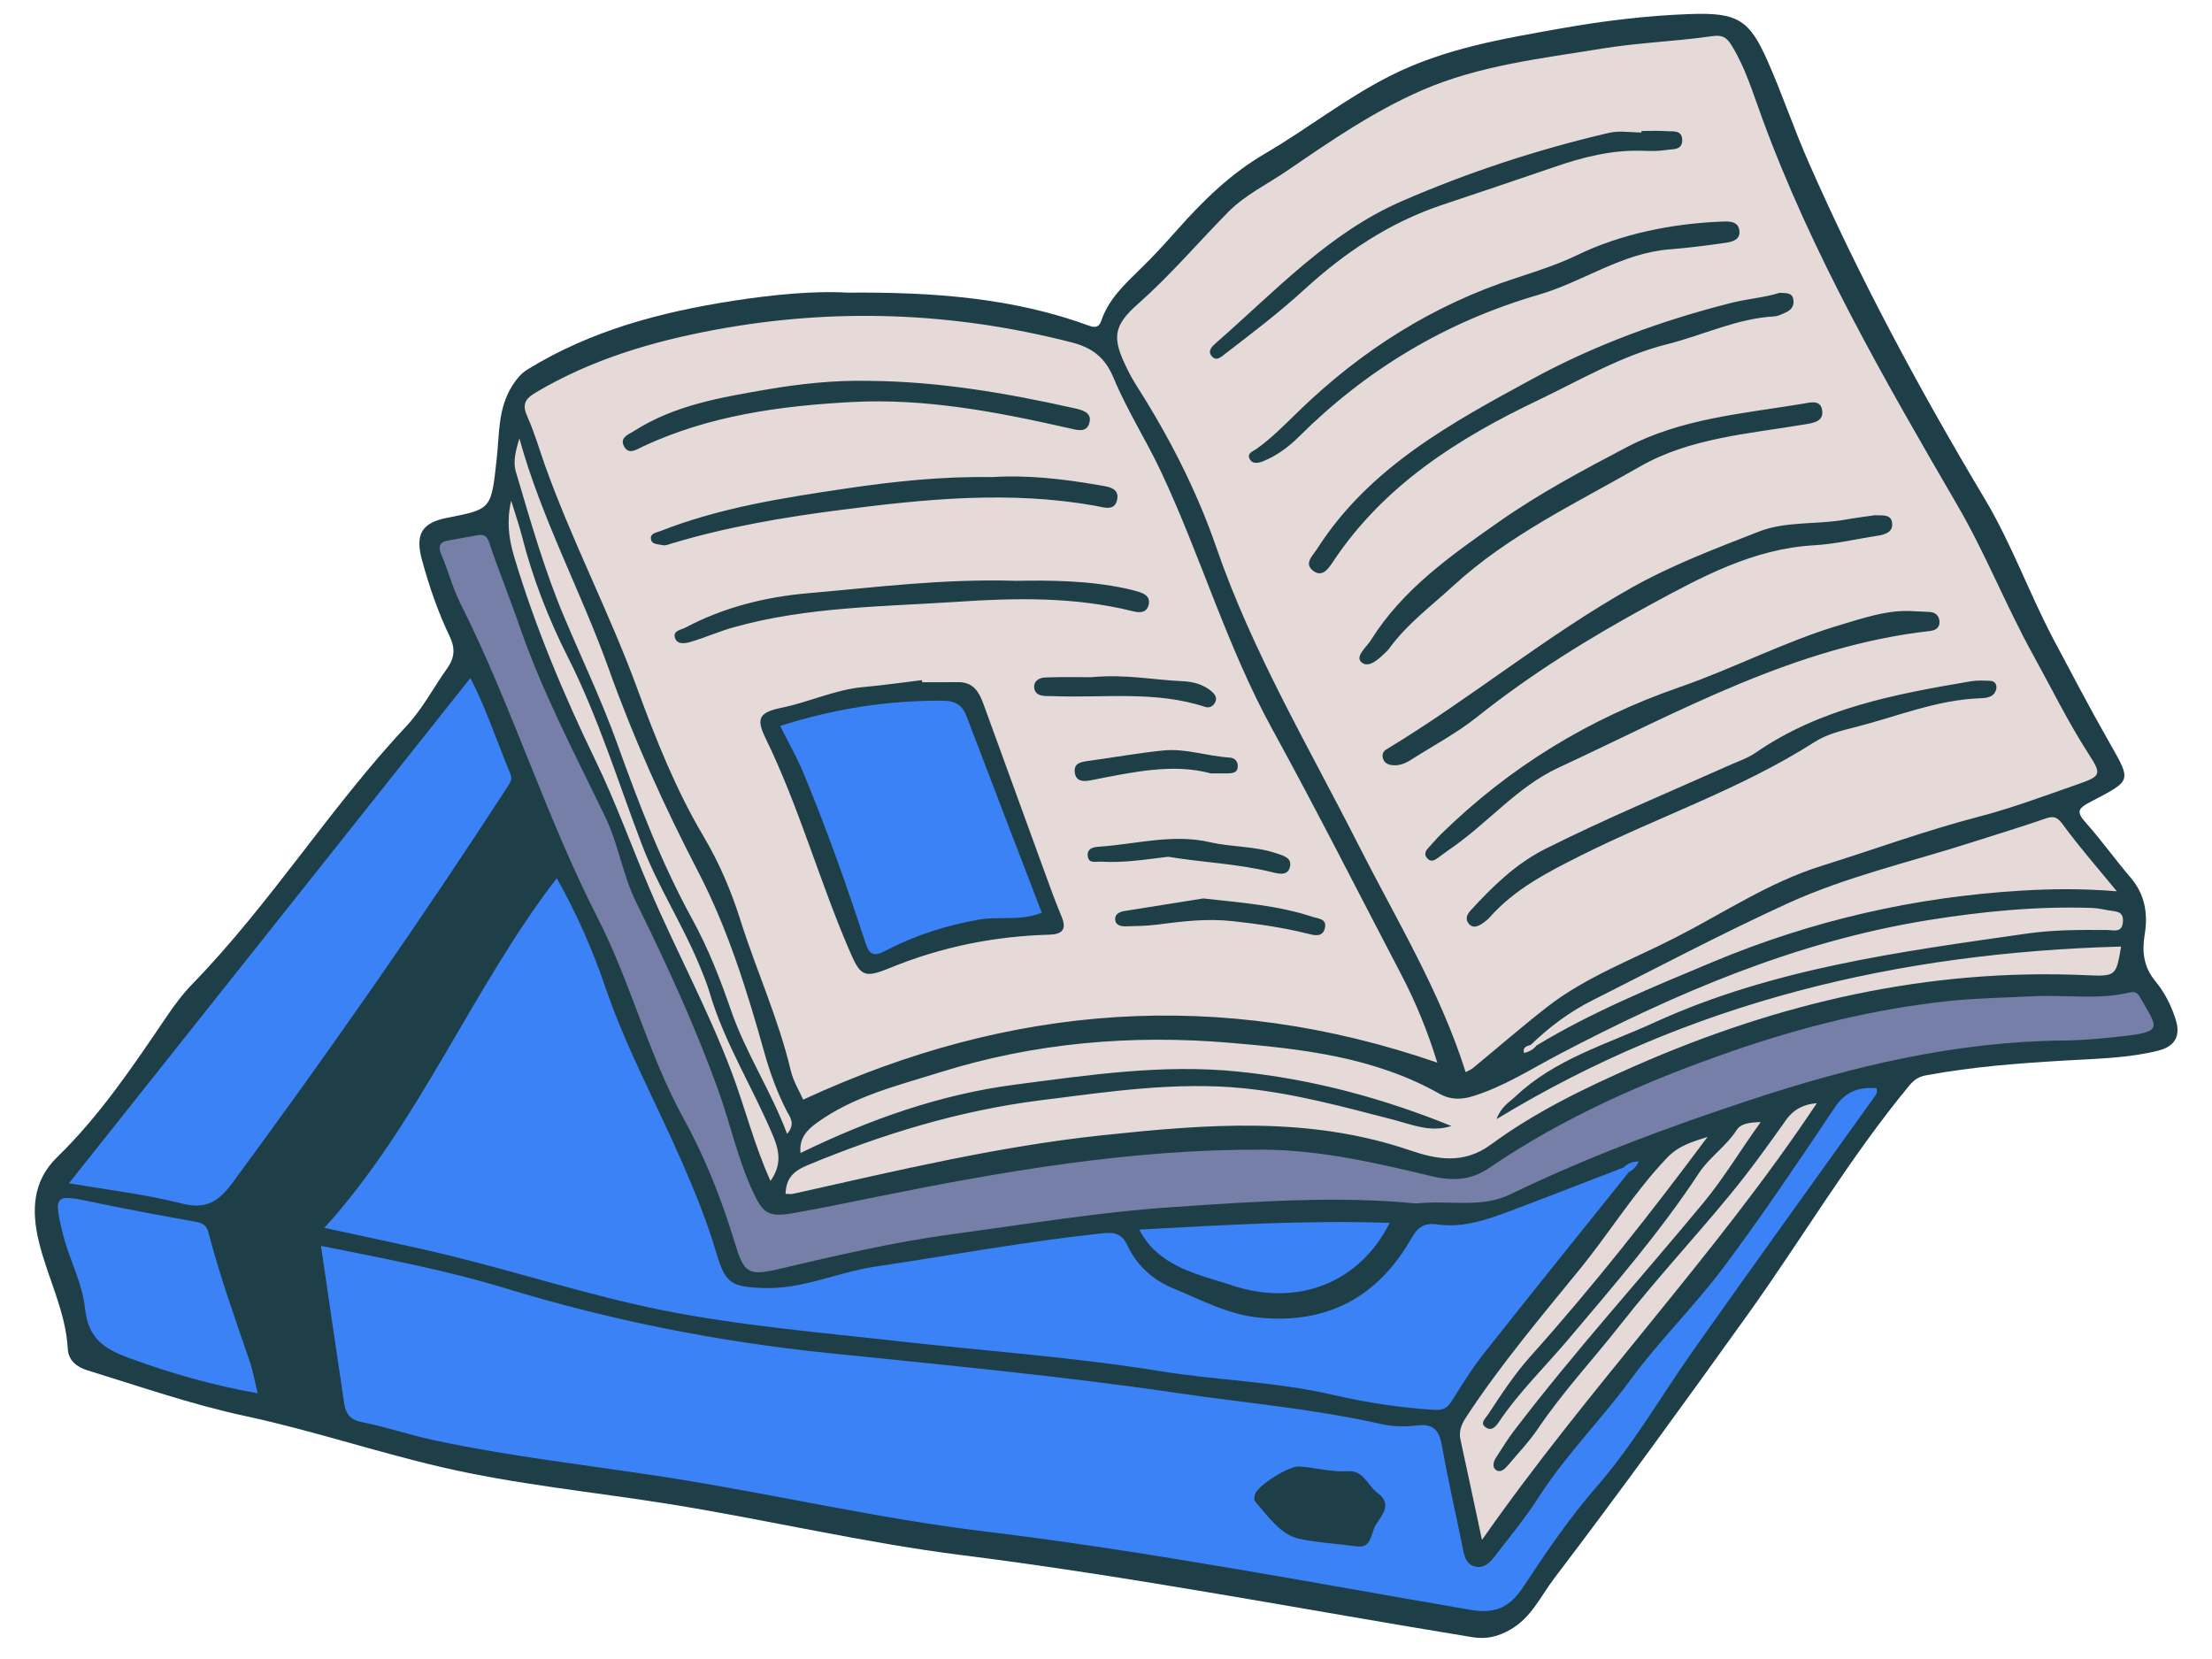 <svg xmlns="http://www.w3.org/2000/svg" xmlns:xlink="http://www.w3.org/1999/xlink" width="200" zoomAndPan="magnify" viewBox="0 0 150 112.5" height="150" preserveAspectRatio="xMidYMid meet" version="1.0"><defs><clipPath id="20422ef877"><path d="M 2.117 0.785 L 147.719 0.785 L 147.719 111.297 L 2.117 111.297 Z M 2.117 0.785 " clip-rule="nonzero"/></clipPath></defs><g clip-path="url(#20422ef877)"><path fill="#1e3f48" d="M 146.34 71.25 C 144.312 71.754 142.227 71.789 140.156 71.91 C 136.961 72.094 133.773 72.332 130.617 72.918 C 130.109 73.012 129.797 73.223 129.469 73.617 C 125.434 78.496 122.227 83.961 118.551 89.094 C 114.242 95.109 109.906 101.102 105.426 106.988 C 104.488 108.219 103.852 109.691 102.418 110.508 C 101.609 110.969 100.828 111.18 99.844 111.02 C 88.309 109.137 76.828 106.918 65.227 105.457 C 58.566 104.617 52.027 103.059 45.402 101.996 C 40.234 101.168 35.004 100.668 29.898 99.48 C 25.441 98.441 21.082 96.977 16.609 96.02 C 12.961 95.234 9.465 94.012 5.918 92.922 C 5.188 92.699 4.637 92.23 4.598 91.48 C 4.457 88.922 3.238 86.668 2.645 84.238 C 2.121 82.098 2.203 80.094 3.879 78.465 C 6.789 75.633 9.027 72.289 11.289 68.953 C 11.82 68.168 12.398 67.391 13.059 66.711 C 18.352 61.266 22.379 54.77 27.566 49.23 C 28.648 48.074 29.402 46.613 30.332 45.309 C 30.828 44.609 30.883 43.965 30.492 43.152 C 29.691 41.48 29.086 39.719 28.602 37.922 C 28.145 36.219 28.621 35.441 30.32 35.113 C 33.359 34.523 33.305 34.52 33.68 31.141 C 33.871 29.449 33.754 27.68 34.758 26.125 C 35.051 25.672 35.34 25.32 35.789 25.043 C 40.074 22.406 44.812 21.16 49.719 20.398 C 52.465 19.973 55.219 19.711 57.465 19.844 C 63.391 19.797 68.719 20.211 73.836 22.082 C 74.363 22.277 74.547 22.129 74.695 21.707 C 75.199 20.262 76.281 19.262 77.34 18.23 C 78.207 17.387 79.027 16.488 79.832 15.582 C 81.59 13.598 83.449 11.777 85.785 10.414 C 88.656 8.738 91.266 6.66 94.266 5.145 C 97.938 3.289 101.879 2.633 105.836 1.93 C 108.734 1.414 111.66 1.059 114.598 0.953 C 117.859 0.832 118.629 1.367 119.848 4.102 C 120.848 6.352 121.633 8.695 122.621 10.949 C 126.086 18.844 130.164 26.422 134.582 33.816 C 136.41 36.875 137.602 40.23 139.258 43.367 C 140.516 45.738 141.758 48.105 143.09 50.438 C 144.559 53.012 144.523 52.922 141.828 54.34 C 140.949 54.801 140.734 55.004 141.449 55.797 C 142.516 56.992 143.445 58.305 144.488 59.52 C 145.465 60.668 145.668 61.977 145.434 63.387 C 145.242 64.555 145.367 65.578 146.164 66.543 C 146.793 67.305 147.254 68.215 147.547 69.172 C 147.887 70.273 147.469 70.969 146.34 71.25 Z M 146.34 71.25 " fill-opacity="1" fill-rule="nonzero"/></g><path fill="#767fa7" d="M 145.141 67.656 C 146.211 69.562 146.762 69.941 144.238 70.234 C 142.82 70.398 141.395 70.543 139.969 70.559 C 132.625 70.621 125.613 72.305 118.672 74.594 C 113.133 76.426 107.68 78.441 102.43 80.984 C 100.438 81.953 98.344 81.371 96.027 81.609 C 90.715 81.086 85.137 81.477 79.566 81.852 C 74.527 82.188 69.535 83.027 64.527 83.699 C 60.578 84.23 56.73 85.137 52.867 86.043 C 50.703 86.555 50.453 86.324 49.828 84.273 C 48.945 81.375 47.844 78.551 46.383 75.902 C 43.973 71.535 42.781 66.645 40.523 62.234 C 36.977 55.301 34.699 47.824 31.199 40.875 C 30.68 39.84 30.398 38.688 29.934 37.621 C 29.664 36.992 29.852 36.742 30.449 36.641 C 31.09 36.527 31.727 36.41 32.363 36.297 C 32.797 36.219 33.016 36.309 33.184 36.82 C 33.809 38.699 34.566 40.535 35.211 42.41 C 36.762 46.906 38.969 51.105 41.031 55.367 C 41.938 57.238 42.215 59.312 43.141 61.188 C 45.195 65.359 47.145 69.586 48.723 73.98 C 49.539 76.254 50.039 78.629 51.066 80.832 C 51.746 82.289 52.109 82.562 53.809 82.262 C 55.68 81.934 57.543 81.543 59.402 81.168 C 68.062 79.418 76.75 77.918 85.633 77.961 C 89.566 77.98 93.355 78.871 97.141 79.773 C 98.535 80.102 99.785 80.02 100.973 79.207 C 106.043 75.75 111.613 73.312 117.379 71.309 C 122.207 69.633 127.152 68.398 132.246 67.871 C 134.094 67.68 135.961 67.656 137.82 67.559 C 140.02 67.441 142.238 67.824 144.418 67.301 C 144.812 67.207 144.984 67.379 145.141 67.656 Z M 145.141 67.656 " fill-opacity="1" fill-rule="nonzero"/><path fill="#3b82f6" d="M 12.328 81.613 C 9.836 80.98 7.254 80.684 4.676 80.238 C 13.82 68.73 22.867 57.348 31.898 45.98 C 32.93 47.957 33.684 50.254 34.609 52.48 C 34.75 52.816 34.621 53.035 34.449 53.305 C 28.5 62.477 22.242 71.426 15.754 80.223 C 14.836 81.461 13.984 82.035 12.328 81.613 Z M 110.109 79.164 C 107.496 80.168 104.891 81.188 102.273 82.172 C 100.734 82.746 99.137 83.273 97.488 83.031 C 96.5 82.891 96.102 83.281 95.684 84.016 C 93.406 87.984 89.98 89.797 85.414 89.355 C 83.309 89.152 81.461 88.152 79.551 87.363 C 78.164 86.793 77.094 85.809 76.48 84.504 C 76.066 83.625 75.551 83.547 74.773 83.629 C 69.574 84.184 64.438 85.133 59.27 85.906 C 56.762 86.285 54.406 87.438 51.793 87.344 C 49.566 87.266 49.188 87.027 48.574 84.957 C 47.949 82.844 47.125 80.809 46.242 78.789 C 44.52 74.84 42.449 71.055 41.051 66.945 C 40.184 64.402 39.082 61.902 37.754 59.551 C 31.945 67.117 28.461 76.137 21.996 83.262 C 24.906 83.902 27.652 84.453 30.371 85.113 C 35.223 86.297 39.977 87.852 44.883 88.84 C 50.223 89.91 55.645 90.355 61.047 90.965 C 66.922 91.625 72.824 92.031 78.668 92.98 C 82.543 93.609 86.5 93.688 90.336 94.578 C 92.617 95.105 94.906 95.457 97.238 95.605 C 97.879 95.648 98.152 95.473 98.457 94.984 C 99.148 93.887 99.836 92.777 100.637 91.766 C 103.883 87.656 107.172 83.582 110.445 79.496 C 110.738 79.332 110.973 79.109 111.125 78.762 C 110.711 78.754 110.383 78.891 110.109 79.164 Z M 110.109 79.164 " fill-opacity="1" fill-rule="nonzero"/><path fill="#3b82f6" d="M 124.438 75.074 C 121.984 78.734 119.523 82.402 116.887 85.93 C 114.922 88.562 112.535 90.883 110.594 93.531 C 108.598 96.258 106.191 98.648 104.359 101.504 C 103.453 102.922 102.367 104.227 101.34 105.562 C 101.02 105.977 100.621 106.379 100.023 106.23 C 99.426 106.082 99.309 105.559 99.203 105.031 C 98.73 102.707 98.199 100.391 97.785 98.059 C 97.602 97.035 97.254 96.527 96.117 96.66 C 95.309 96.758 94.445 96.746 93.656 96.566 C 89.055 95.527 84.359 95.133 79.707 94.445 C 71.875 93.297 64.004 92.559 56.145 91.75 C 48.727 90.988 41.473 89.555 34.355 87.383 C 30.242 86.129 26.031 85.336 21.766 84.484 C 22.301 88.125 22.812 91.648 23.34 95.168 C 23.441 95.844 23.73 96.277 24.531 96.434 C 26.18 96.762 27.785 97.312 29.43 97.664 C 34.594 98.77 39.844 99.352 45.059 100.156 C 52.281 101.273 59.414 102.957 66.672 103.836 C 77.762 105.176 88.727 107.281 99.727 109.168 C 101.555 109.484 102.465 108.875 103.336 107.551 C 104.863 105.238 106.414 102.945 108.242 100.852 C 110.727 98.008 112.605 94.727 114.77 91.652 C 118.832 85.887 122.969 80.172 127.07 74.434 C 127.195 74.262 127.355 74.102 127.238 73.785 C 126.09 73.719 125.176 73.973 124.438 75.074 Z M 93.332 103.344 C 92.934 103.926 93.07 104.98 92.039 104.867 C 90.648 104.676 89.328 104.613 88.102 104.348 C 86.836 104.07 85.988 102.816 85.113 101.82 C 85.031 101.727 85.051 101.488 85.098 101.34 C 85.289 100.715 87.418 99.406 88.086 99.445 C 89.203 99.508 90.289 99.844 91.426 99.766 C 92.469 99.695 92.75 100.758 93.422 101.246 C 94.363 101.93 93.816 102.637 93.332 103.344 Z M 16.922 92.289 C 17.152 92.965 17.277 93.68 17.477 94.48 C 14.395 93.934 11.535 93.117 8.688 92.066 C 6.871 91.395 5.969 90.629 5.758 88.68 C 5.602 87.207 4.906 85.789 4.453 84.348 C 4.352 84.016 4.258 83.684 4.18 83.348 C 3.66 81.109 3.797 80.996 5.957 81.449 C 8.359 81.957 10.777 82.402 13.191 82.836 C 13.668 82.922 13.996 83.047 14.129 83.555 C 14.898 86.52 15.938 89.395 16.922 92.289 Z M 77.254 83.383 C 82.957 83.074 88.52 82.73 94.238 82.926 C 92.191 87 88 88.656 83.492 87.148 C 81.91 86.621 80.227 86.266 78.844 85.238 C 78.258 84.801 77.73 84.289 77.254 83.383 Z M 65.562 48.613 C 67.238 53.035 68.941 57.445 70.645 61.891 C 69.203 62.48 67.746 62.121 66.359 62.363 C 64.137 62.758 62.008 63.438 60.016 64.488 C 59.277 64.879 58.961 64.77 58.688 63.938 C 57.418 60.047 56.051 56.191 54.48 52.41 C 54.023 51.309 53.422 50.27 52.902 49.227 C 56.551 48.062 60.188 47.492 63.926 47.516 C 64.82 47.52 65.262 47.824 65.562 48.613 Z M 65.562 48.613 " fill-opacity="1" fill-rule="nonzero"/><path fill="#e5dad8" d="M 36.949 31.535 C 38.789 36.695 41.336 41.566 43.219 46.707 C 44.484 50.16 45.84 53.57 47.723 56.742 C 48.785 58.535 49.59 60.43 50.215 62.414 C 51.293 65.824 52.793 69.09 53.621 72.586 C 53.793 73.328 54.219 74.008 54.465 74.57 C 68.504 68.07 82.723 66.977 97.465 72.059 C 96.828 69.992 96.027 68.004 95.027 66.098 C 92.121 60.547 89.297 54.949 86.281 49.457 C 83.207 43.867 81.434 37.734 78.734 31.992 C 77.723 29.84 76.43 27.828 75.523 25.645 C 74.941 24.234 74.055 23.57 72.672 23.219 C 64.672 21.164 56.617 20.855 48.492 22.363 C 44.215 23.16 40.098 24.379 36.324 26.621 C 35.566 27.07 35.402 27.457 35.766 28.262 C 36.238 29.316 36.562 30.441 36.949 31.535 Z M 71.145 63.383 C 67.402 63.488 63.801 64.219 60.324 65.648 C 58.527 66.383 58.332 66.164 57.555 64.348 C 55.531 59.633 54.164 54.668 51.906 50.043 C 51.234 48.66 51.527 48.297 53.059 47.98 C 54.906 47.598 56.637 46.762 58.547 46.59 C 59.875 46.473 61.199 46.281 62.523 46.121 C 62.527 46.168 62.527 46.215 62.531 46.262 C 63.352 46.262 64.168 46.27 64.988 46.258 C 66.008 46.25 66.402 46.941 66.695 47.754 C 68.004 51.352 69.309 54.953 70.625 58.551 C 71.066 59.762 71.496 60.98 71.992 62.168 C 72.371 63.086 71.965 63.359 71.145 63.383 Z M 89.848 62.918 C 89.703 63.617 89.062 63.406 88.672 63.312 C 86.992 62.895 85.305 62.652 83.582 62.465 C 81.824 62.27 80.137 62.484 78.434 62.703 C 77.742 62.793 77.059 62.797 76.371 62.816 C 76.008 62.828 75.625 62.754 75.621 62.309 C 75.621 61.965 75.941 61.828 76.258 61.777 C 78.125 61.477 79.992 61.18 81.598 60.926 C 84.281 61.219 86.691 61.406 89 62.172 C 89.387 62.301 89.977 62.289 89.848 62.918 Z M 86.52 57.855 C 87.012 58.023 87.656 58.152 87.461 58.832 C 87.285 59.438 86.629 59.234 86.215 59.133 C 83.898 58.562 81.52 58.484 79.211 58.098 C 77.672 58.285 76.172 58.527 74.656 58.43 C 74.32 58.41 73.781 58.602 73.758 57.992 C 73.738 57.445 74.301 57.434 74.613 57.41 C 77.094 57.23 79.547 56.531 82.062 57.113 C 83.531 57.453 85.074 57.367 86.52 57.855 Z M 83.938 51.965 C 83.934 52.375 83.629 52.434 83.309 52.441 C 83.008 52.449 82.703 52.445 82.102 52.445 C 79.574 51.75 76.824 52.352 74.066 52.895 C 73.621 52.984 73.004 53.082 72.891 52.438 C 72.762 51.707 73.367 51.66 73.898 51.586 C 75.559 51.359 77.215 51.059 78.879 50.891 C 80.398 50.734 81.867 51.281 83.375 51.371 C 83.719 51.391 83.938 51.609 83.938 51.965 Z M 80.215 46.195 C 80.898 46.223 81.59 46.406 82.141 46.867 C 82.371 47.062 82.578 47.309 82.391 47.652 C 82.246 47.91 81.992 48.023 81.727 47.938 C 78.309 46.812 74.777 47.352 71.293 47.203 C 71.164 47.199 71.035 47.207 70.902 47.199 C 70.535 47.176 70.18 47.074 70.133 46.656 C 70.074 46.152 70.504 45.957 70.879 45.941 C 72.047 45.895 73.215 45.922 74.012 45.922 C 76.344 45.703 78.27 46.113 80.215 46.195 Z M 77.086 40.094 C 77.57 40.23 78.055 40.43 77.879 41.055 C 77.723 41.613 77.191 41.543 76.785 41.441 C 72.91 40.477 68.949 40.543 65.035 40.801 C 59.926 41.141 54.754 41.137 49.762 42.535 C 48.766 42.812 47.816 43.238 46.824 43.531 C 46.484 43.629 45.949 43.73 45.781 43.285 C 45.59 42.766 46.176 42.719 46.473 42.562 C 49.102 41.168 51.945 40.469 54.883 40.219 C 59.398 39.832 63.906 39.234 68.93 39.387 C 71.094 39.348 73.734 39.352 76.336 39.906 C 76.586 39.961 76.84 40.023 77.086 40.094 Z M 75.758 33.875 C 75.594 34.699 74.848 34.398 74.246 34.293 C 68.508 33.27 62.801 33.832 57.082 34.57 C 53.18 35.07 49.324 35.719 45.555 36.852 C 45.352 36.914 45.117 37.02 44.934 36.969 C 44.633 36.891 44.148 36.949 44.137 36.496 C 44.129 36.152 44.508 36.121 44.797 36.008 C 48.84 34.422 53.09 33.762 57.355 33.129 C 60.609 32.648 63.867 32.297 67.285 32.352 C 69.641 32.199 72.086 32.473 74.52 32.898 C 75.102 33 75.918 33.066 75.758 33.875 Z M 42.996 29.227 C 45.723 27.484 48.848 26.953 51.945 26.422 C 54.234 26.027 56.562 25.773 58.902 25.828 C 63.59 25.859 68.176 26.641 72.734 27.656 C 73.305 27.781 74.023 27.926 73.891 28.598 C 73.734 29.414 73.012 29.152 72.398 29.016 C 67.59 27.926 62.734 27 57.781 27.262 C 52.906 27.52 48.074 28.18 43.57 30.289 C 43.168 30.48 42.645 30.867 42.32 30.273 C 41.992 29.668 42.625 29.465 42.996 29.227 Z M 143.012 61.738 C 143.457 61.824 144.012 61.75 143.961 62.5 C 143.91 63.285 143.332 63.07 142.906 63.066 C 141.086 63.051 139.273 63.047 137.465 63.305 C 128.852 64.539 120.203 65.672 112.191 69.336 C 108.957 70.816 105.445 71.812 102.766 74.355 C 102.348 74.75 101.809 75.023 101.484 75.891 C 114.613 67.902 128.773 64.602 143.836 64.188 C 143.492 66.199 143.492 66.219 141.445 66.129 C 130.73 65.652 120.621 67.996 110.844 72.297 C 107.422 73.801 104.09 75.418 101.098 77.617 C 99.223 78.992 97.379 78.609 95.594 78 C 88.734 75.664 81.781 76.242 74.785 76.98 C 67.672 77.734 60.746 79.402 53.789 80.953 C 53.633 80.988 53.457 80.957 53.27 80.957 C 53.305 79.914 53.781 79.422 54.758 79.016 C 59.844 76.902 65.062 75.309 70.531 74.617 C 75.121 74.039 79.734 73.332 84.367 73.801 C 87.793 74.152 91.133 75.062 94.473 75.926 C 95.738 76.254 97.004 76.82 98.418 76.355 C 93.766 74.465 88.961 73.172 83.938 72.664 C 78.852 72.148 73.836 72.898 68.832 73.551 C 63.762 74.211 58.965 75.906 54.285 78.188 C 54.184 77.188 54.711 76.633 55.391 76.141 C 57.898 74.328 60.844 73.625 63.734 72.719 C 70.156 70.707 76.715 70.152 83.371 70.711 C 88.281 71.125 93.199 71.672 97.625 74.176 C 98.332 74.574 99.07 74.586 99.879 74.336 C 101.965 73.691 103.777 72.52 105.684 71.516 C 113.625 67.344 121.82 63.836 130.746 62.398 C 134.418 61.809 138.129 61.441 141.863 61.57 C 142.246 61.582 142.629 61.668 143.012 61.738 Z M 100.887 95.949 C 100.723 96.195 100.309 96.523 100.785 96.816 C 101.172 97.059 101.457 96.703 101.637 96.434 C 103.023 94.375 104.805 92.656 106.395 90.773 C 109.461 87.133 112.586 83.543 115.207 79.551 C 115.914 78.473 117.055 77.738 117.77 76.625 C 118.043 76.195 118.617 76.113 119.398 76.09 C 117.992 78.039 116.891 79.898 115.508 81.566 C 111.234 86.73 106.727 91.699 102.66 97.035 C 102.215 97.621 101.832 98.25 101.434 98.867 C 101.262 99.137 101.176 99.504 101.457 99.691 C 101.746 99.883 102.035 99.625 102.234 99.391 C 102.934 98.562 103.688 97.77 104.293 96.879 C 105.996 94.363 108.07 92.141 109.938 89.762 C 112.285 86.77 114.879 83.977 117.297 81.043 C 118.645 79.41 119.883 77.684 121.109 75.957 C 121.668 75.172 122.379 74.875 123.203 74.809 C 116.34 85.125 107.723 94.082 100.496 104.426 C 99.969 101.965 99.508 99.785 99.035 97.609 C 98.891 96.949 99.18 96.461 99.527 95.938 C 101.824 92.465 104.508 89.285 107.129 86.066 C 109.152 83.586 110.82 80.84 113.051 78.508 C 113.852 77.672 114.738 77.441 115.793 77.094 C 111.938 82.273 108.016 87.25 103.789 91.969 C 102.684 93.203 101.793 94.578 100.887 95.949 Z M 34.98 31.984 C 34.762 31.234 35.008 30.473 35.219 29.727 C 36.723 35.184 39.418 40.141 41.297 45.402 C 42.984 50.121 45.031 54.66 47.348 59.121 C 49.344 62.965 50.656 67.168 51.828 71.363 C 52.215 72.746 52.695 74.062 53.348 75.336 C 53.559 75.742 53.973 76.199 53.375 76.891 C 52.266 73.941 50.566 71.398 49.574 68.52 C 48.844 66.406 48.031 64.312 46.957 62.359 C 44.859 58.539 43.316 54.488 41.848 50.406 C 40.801 47.496 39.469 44.711 38.27 41.867 C 36.91 38.652 35.969 35.312 34.98 31.984 Z M 34.855 37.715 C 34.484 36.465 34.355 35.285 34.664 33.953 C 34.91 34.758 35.188 35.555 35.398 36.371 C 36.125 39.219 37.188 41.953 38.508 44.559 C 40.57 48.641 41.902 53.004 43.52 57.254 C 44.598 60.09 46.25 62.621 47.406 65.406 C 47.668 66.035 47.934 66.676 48.121 67.312 C 49.141 70.77 51.09 73.809 52.457 77.109 C 52.891 78.164 52.969 79.062 52.25 80.082 C 51.148 77.656 50.523 75.113 49.605 72.68 C 48.004 68.434 45.836 64.457 44.062 60.297 C 42.832 57.41 41.777 54.453 40.406 51.621 C 38.23 47.121 36.293 42.523 34.855 37.715 Z M 143.547 60.441 C 141.242 60.25 139.168 60.27 137.078 60.395 C 129.812 60.832 122.848 62.426 116.125 65.242 C 112.059 66.945 107.984 68.605 104.199 70.895 C 103.977 71.168 103.691 71.328 103.344 71.402 C 103.246 70.988 103.543 70.938 103.805 70.855 C 105.055 69.645 106.441 68.609 108 67.828 C 112.398 65.613 116.762 63.301 121.242 61.254 C 125.25 59.426 129.574 58.453 133.762 57.105 C 135.406 56.574 137.062 56.082 138.691 55.512 C 139.281 55.305 139.516 55.406 139.902 55.934 C 140.996 57.43 142.223 58.824 143.547 60.441 Z M 141.633 51.125 C 140.223 48.941 139.086 46.609 137.832 44.34 C 136.012 41.043 134.641 37.535 132.738 34.27 C 127.785 25.746 122.848 17.203 119.449 7.887 C 118.855 6.27 118.359 4.602 117.445 3.113 C 117.133 2.605 116.863 2.34 116.125 2.449 C 113.645 2.805 111.121 2.891 108.648 3.293 C 104.52 3.969 100.34 4.422 96.426 6.121 C 93.145 7.551 90.234 9.559 87.305 11.562 C 85.953 12.488 84.457 13.195 83.277 14.387 C 81.242 16.453 79.367 18.664 77.18 20.598 C 75.445 22.125 75.422 22.949 76.418 24.98 C 76.625 25.406 76.859 25.824 77.113 26.223 C 79.305 29.664 81.164 33.301 82.484 37.129 C 84.941 44.25 88.773 50.691 92.145 57.348 C 94.699 62.383 97.652 67.211 99.391 72.707 C 99.59 72.594 99.75 72.535 99.875 72.434 C 101.547 71.059 103.18 69.637 104.887 68.305 C 107.531 66.238 110.688 65.082 113.641 63.566 C 116.906 61.895 119.996 59.816 123.52 58.719 C 127.062 57.613 130.551 56.328 134.152 55.391 C 136.441 54.797 138.676 53.957 140.914 53.176 C 142.492 52.629 142.52 52.5 141.633 51.125 Z M 82.133 24.105 C 81.887 23.762 82.23 23.457 82.488 23.23 C 86.457 19.766 90.102 15.805 95.02 13.66 C 99.555 11.68 104.277 10.137 109.109 9.008 C 109.809 8.844 110.578 8.984 111.312 8.984 C 111.312 8.949 111.312 8.918 111.312 8.883 C 111.875 8.883 112.441 8.852 113 8.895 C 113.434 8.93 114.07 8.781 114.074 9.508 C 114.078 10.207 113.426 10.098 113.004 10.168 C 112.496 10.254 111.969 10.246 111.449 10.227 C 109.34 10.145 107.344 10.652 105.371 11.336 C 102.844 12.207 100.309 13.051 97.773 13.902 C 94.227 15.094 91.191 17.125 88.457 19.625 C 86.762 21.18 84.941 22.566 83.121 23.961 C 82.828 24.188 82.465 24.57 82.133 24.105 Z M 85.648 31.281 C 85.367 31.395 84.914 31.504 84.73 31.098 C 84.559 30.715 84.957 30.617 85.195 30.449 C 86.258 29.695 87.156 28.762 88.09 27.859 C 92.309 23.773 97.16 20.688 102.77 18.863 C 104.207 18.395 105.641 17.934 107.008 17.273 C 109.863 15.898 113.328 15.133 117.039 15.016 C 117.344 15.031 117.832 15.035 117.941 15.57 C 118.07 16.227 117.516 16.387 117.062 16.457 C 115.781 16.645 114.496 16.809 113.207 16.91 C 109.969 17.164 107.332 19.121 104.312 19.996 C 98.086 21.809 92.691 25.031 88.094 29.602 C 87.387 30.305 86.578 30.906 85.648 31.281 Z M 90.414 38.062 C 90.113 38.516 89.695 39.168 89.086 38.734 C 88.379 38.23 89 37.715 89.324 37.207 C 92.863 31.684 98.406 28.688 103.918 25.695 C 108.164 23.383 112.695 21.73 117.387 20.543 C 118.504 20.258 119.68 20.18 120.68 19.855 C 121.141 19.883 121.527 19.832 121.609 20.309 C 121.68 20.703 121.5 20.992 121.156 21.156 C 120.887 21.285 120.594 21.438 120.305 21.457 C 117.77 21.598 115.488 22.73 113.074 23.336 C 109.957 24.113 107.176 25.766 104.305 27.137 C 98.871 29.73 93.852 32.902 90.414 38.062 Z M 92.336 44.922 C 91.855 44.523 92.66 43.898 92.961 43.414 C 95.129 39.938 98.434 37.637 101.676 35.363 C 104.395 33.457 107.352 31.879 110.297 30.332 C 114.035 28.367 118.223 28.047 122.297 27.371 C 122.828 27.27 123.465 27.117 123.566 27.832 C 123.672 28.559 123.023 28.672 122.438 28.77 C 118.613 29.418 114.617 29.684 111.203 31.641 C 106.867 34.129 102.297 36.281 98.547 39.727 C 97.051 41.102 95.406 42.316 94.199 43.984 C 94.148 44.055 94.09 44.117 94.027 44.18 C 93.539 44.648 92.848 45.344 92.336 44.922 Z M 94.352 51.879 C 94.066 51.836 93.855 51.699 93.781 51.426 C 93.711 51.16 93.773 50.961 94.055 50.793 C 99.719 47.371 104.832 43.125 110.609 39.871 C 113.375 38.312 116.324 37.203 119.254 36.055 C 121.113 35.324 123.18 35.59 125.133 35.238 C 125.809 35.117 126.496 35.031 127.141 34.938 C 127.637 34.977 128.25 34.828 128.312 35.492 C 128.363 36.074 127.852 36.246 127.348 36.324 C 125.898 36.547 124.457 36.895 123.004 36.977 C 118.887 37.211 115.359 39.137 111.902 41.012 C 107.809 43.234 103.824 45.699 100.156 48.625 C 98.777 49.723 97.191 50.562 95.695 51.516 C 95.289 51.773 94.855 51.957 94.352 51.879 Z M 98.324 57.582 C 98.039 57.777 97.762 57.988 97.484 58.191 C 97.262 58.355 97.031 58.465 96.797 58.219 C 96.578 57.988 96.625 57.758 96.824 57.539 C 97.117 57.219 97.395 56.887 97.703 56.582 C 102.344 52.027 107.738 48.727 113.895 46.598 C 117.598 45.316 121.086 43.465 124.867 42.355 C 126.363 41.914 127.824 41.406 129.41 41.43 C 129.887 41.449 130.359 41.469 130.836 41.496 C 131.238 41.52 131.496 41.738 131.52 42.137 C 131.543 42.555 131.277 42.742 130.875 42.789 C 121.719 43.82 113.816 48.289 105.676 52.062 C 102.875 53.363 100.859 55.852 98.324 57.582 Z M 135.379 46.688 C 135.254 47.324 134.652 47.336 134.246 47.352 C 131.312 47.465 128.621 48.594 125.828 49.305 C 124.863 49.547 123.883 49.785 123.039 50.324 C 118.062 53.508 112.449 55.383 107.199 58.016 C 104.941 59.148 102.727 60.281 101.02 62.203 C 100.879 62.363 100.703 62.5 100.527 62.621 C 100.227 62.828 99.863 62.969 99.598 62.637 C 99.363 62.344 99.445 62.039 99.734 61.73 C 101.23 60.098 102.789 58.57 104.812 57.555 C 108.867 55.52 113.055 53.777 117.191 51.93 C 117.82 51.645 118.496 51.426 119.059 51.039 C 123.457 48.004 128.543 47.066 133.652 46.199 C 134.074 46.129 134.516 46.152 134.945 46.168 C 135.254 46.18 135.41 46.367 135.379 46.688 Z M 135.379 46.688 " fill-opacity="1" fill-rule="nonzero"/></svg>